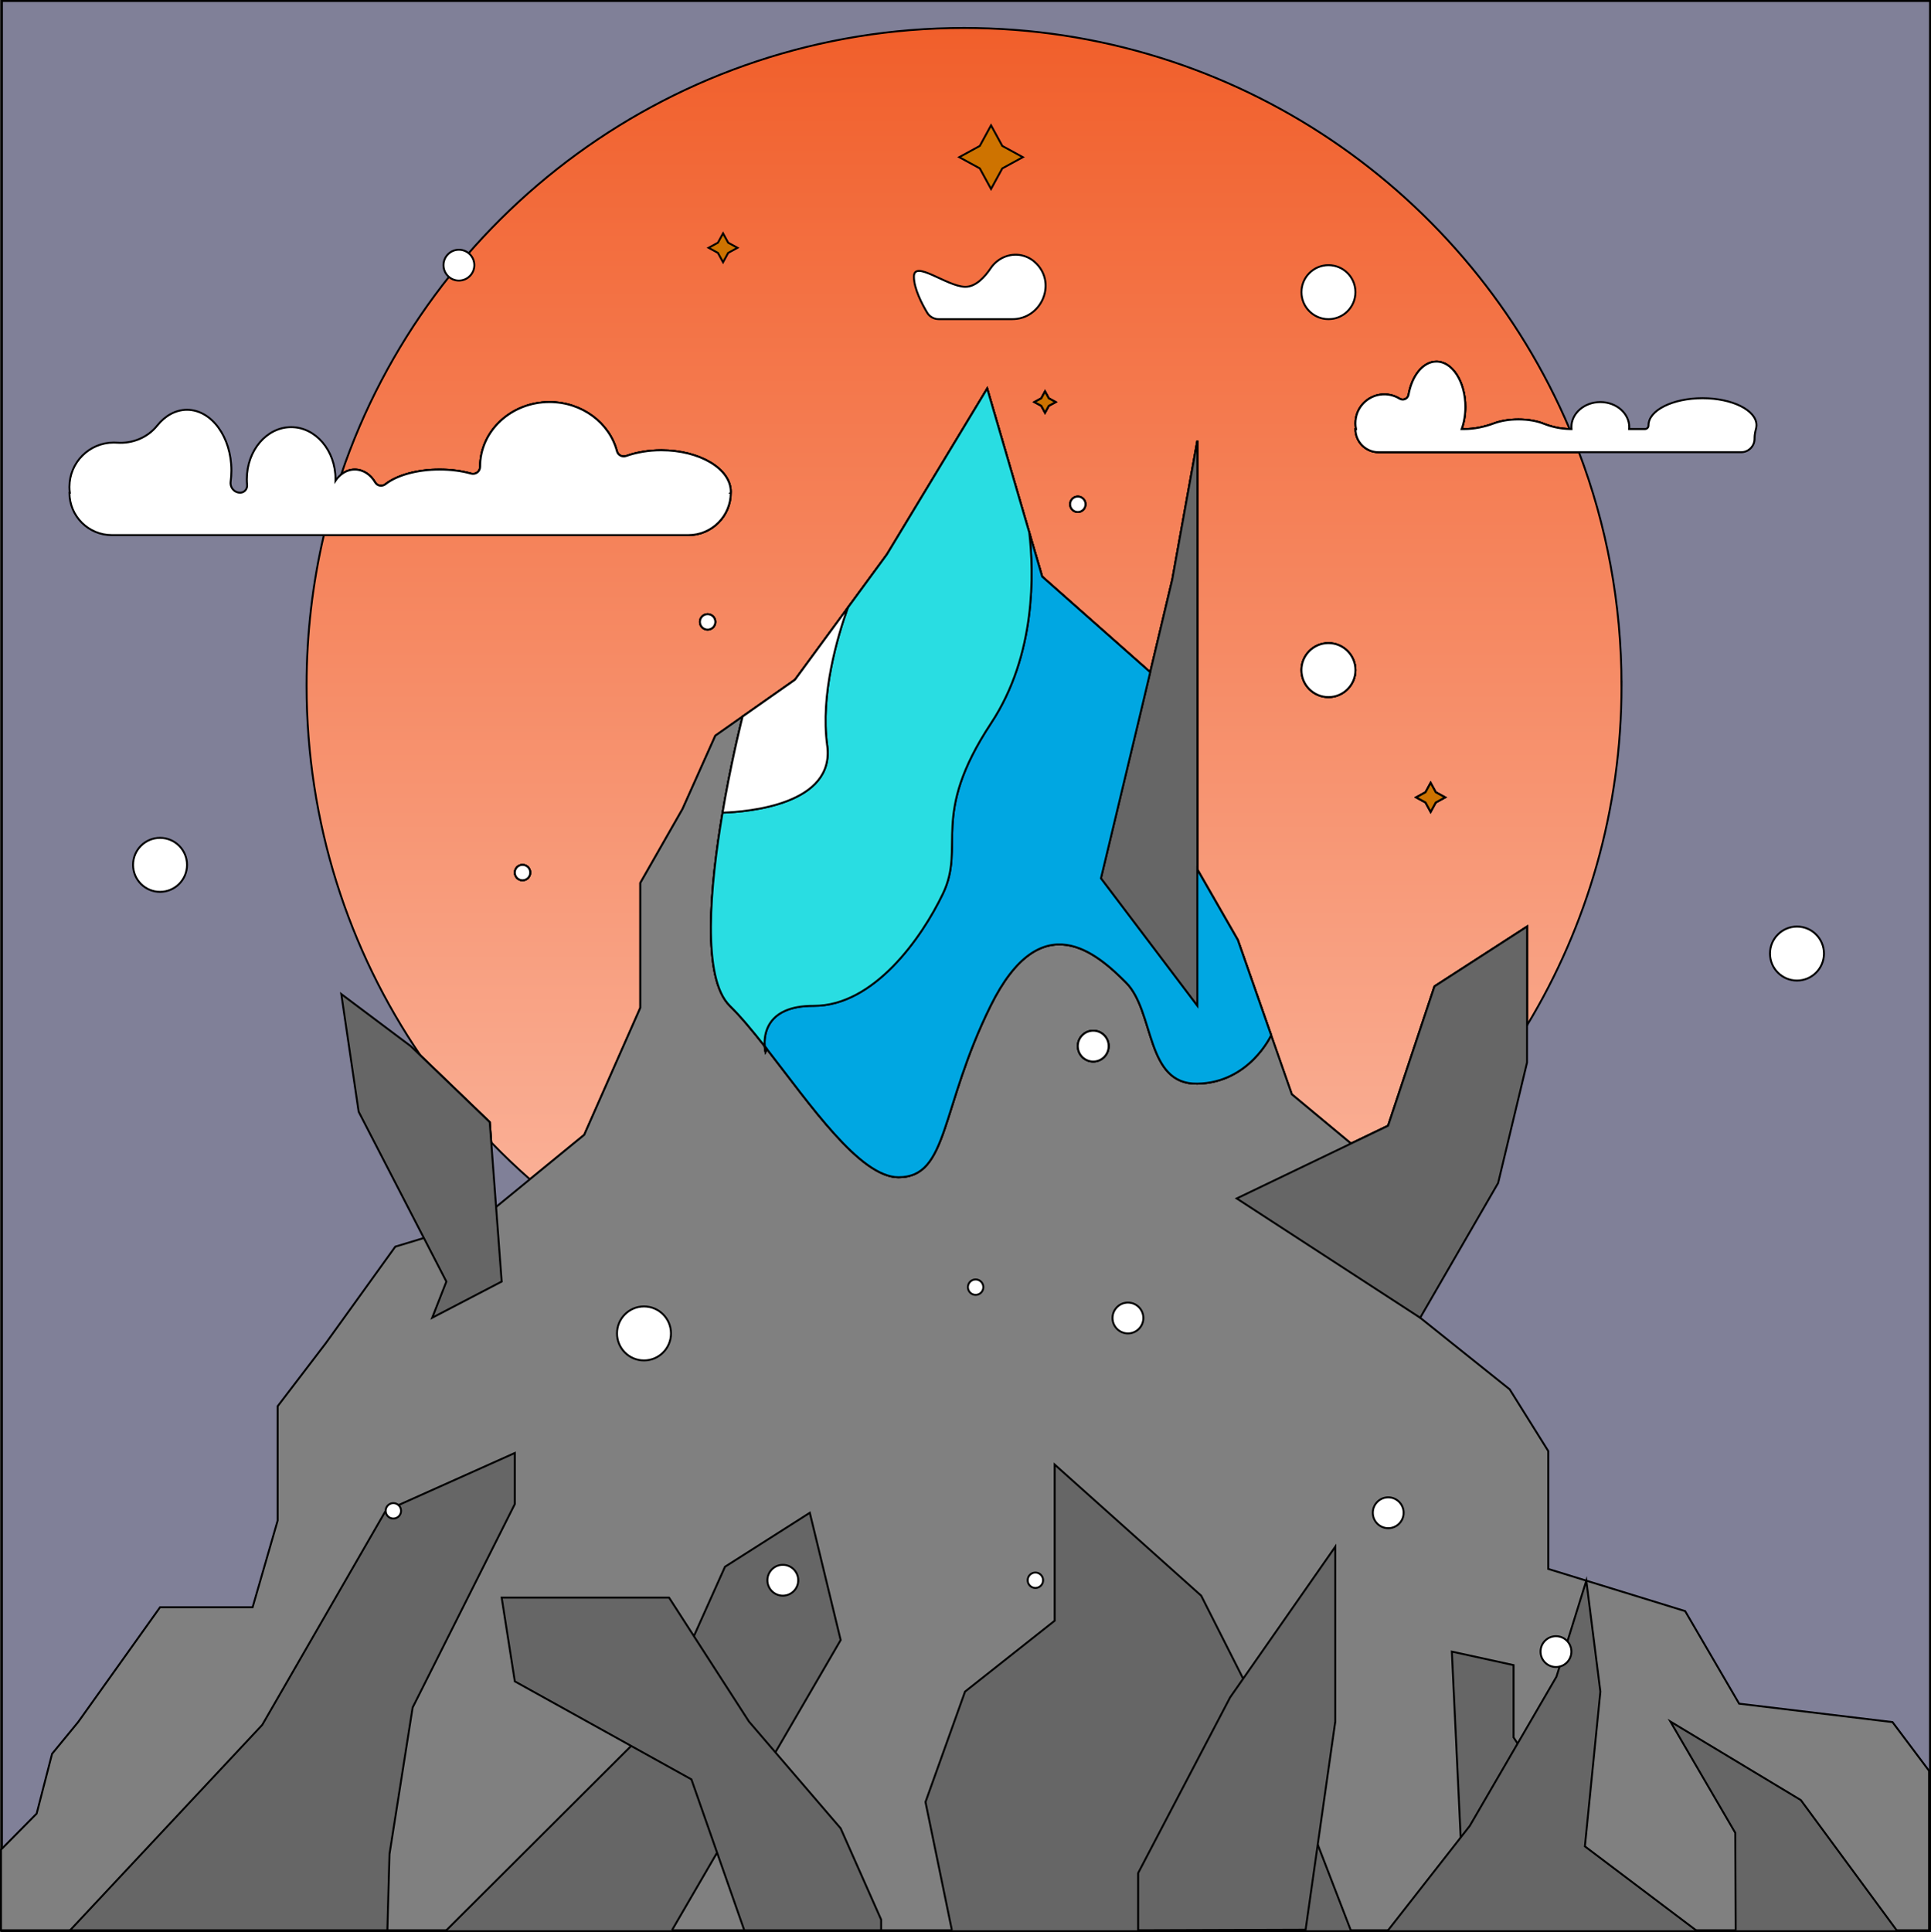 <?xml version="1.0" encoding="UTF-8"?>
<svg id="Calque_1" data-name="Calque 1" xmlns="http://www.w3.org/2000/svg" xmlns:xlink="http://www.w3.org/1999/xlink" viewBox="0 0 1001.5 1002">
  <rect x="0" y="0" width="1001.5" height="1002" fill="#333333" stroke="none"/>
  <defs>
    <style>
      .cls-1 {
        fill: url(#Dégradé_sans_nom_262-2);
      }

      .cls-1, .cls-2, .cls-3, .cls-4, .cls-5, .cls-6, .cls-7, .cls-8, .cls-9, .cls-10, .cls-11, .cls-12, .cls-13, .cls-14, .cls-15, .cls-16, .cls-17, .cls-18, .cls-19, .cls-20 {
        stroke: #000;
        stroke-miterlimit: 10;
      }

      .cls-2 {
        fill: url(#Dégradé_sans_nom_262-9);
      }

      .cls-3 {
        fill: url(#Dégradé_sans_nom_262-7);
      }

      .cls-4 {
        fill: url(#Dégradé_sans_nom_262-6);
      }

      .cls-5 {
        fill: url(#Dégradé_sans_nom_262-8);
      }

      .cls-6 {
        fill: url(#Dégradé_sans_nom_262-5);
      }

      .cls-7 {
        fill: url(#Dégradé_sans_nom_262-4);
      }

      .cls-8 {
        fill: url(#Dégradé_sans_nom_262-3);
      }

      .cls-9 {
        fill: url(#Dégradé_sans_nom_262-12);
      }

      .cls-10 {
        fill: url(#Dégradé_sans_nom_262-10);
      }

      .cls-11 {
        fill: url(#Dégradé_sans_nom_262-11);
      }

      .cls-12 {
        fill: url(#Dégradé_sans_nom_262-13);
      }

      .cls-13 {
        fill: url(#Dégradé_sans_nom_262);
      }

      .cls-14 {
        fill: #fff;
      }

      .cls-15 {
        fill: #ce7300;
      }

      .cls-16 {
        fill: #00a7e2;
      }

      .cls-17 {
        fill: #666;
      }

      .cls-18 {
        fill: #29dde2;
      }

      .cls-19 {
        fill: #808098;
      }

      .cls-20 {
        fill: gray;
      }
    </style>
    <linearGradient id="Dégradé_sans_nom_262" data-name="Dégradé sans nom 262" x1="500" y1="611.56" x2="500" y2="14.5" gradientUnits="userSpaceOnUse">
      <stop offset="0" stop-color="#faaf95"/>
      <stop offset="1" stop-color="#f15f2b"/>
    </linearGradient>
    <linearGradient id="Dégradé_sans_nom_262-2" data-name="Dégradé sans nom 262" x1="236.44" y1="592.44" x2="236.44" y2="547.39" xlink:href="#Dégradé_sans_nom_262"/>
    <linearGradient id="Dégradé_sans_nom_262-3" data-name="Dégradé sans nom 262" x1="271" y1="456.5" x2="271" y2="448.5" xlink:href="#Dégradé_sans_nom_262"/>
    <linearGradient id="Dégradé_sans_nom_262-4" data-name="Dégradé sans nom 262" x1="367" y1="326.5" x2="367" y2="318.5" xlink:href="#Dégradé_sans_nom_262"/>
    <linearGradient id="Dégradé_sans_nom_262-5" data-name="Dégradé sans nom 262" x1="273.48" y1="277.5" x2="273.48" y2="208.5" xlink:href="#Dégradé_sans_nom_262"/>
    <linearGradient id="Dégradé_sans_nom_262-6" data-name="Dégradé sans nom 262" x1="542" y1="214" x2="542" y2="203" xlink:href="#Dégradé_sans_nom_262"/>
    <linearGradient id="Dégradé_sans_nom_262-7" data-name="Dégradé sans nom 262" x1="559" y1="265.5" x2="559" y2="257.5" xlink:href="#Dégradé_sans_nom_262"/>
    <linearGradient id="Dégradé_sans_nom_262-8" data-name="Dégradé sans nom 262" x1="689" y1="361.5" x2="689" y2="333.5" xlink:href="#Dégradé_sans_nom_262"/>
    <linearGradient id="Dégradé_sans_nom_262-9" data-name="Dégradé sans nom 262" x1="742" y1="421" x2="742" y2="406" xlink:href="#Dégradé_sans_nom_262"/>
    <linearGradient id="Dégradé_sans_nom_262-10" data-name="Dégradé sans nom 262" x1="567" y1="550.5" x2="567" y2="534.5" xlink:href="#Dégradé_sans_nom_262"/>
    <linearGradient id="Dégradé_sans_nom_262-11" data-name="Dégradé sans nom 262" x1="513.99" y1="610.5" x2="513.99" y2="201.5" xlink:href="#Dégradé_sans_nom_262"/>
    <linearGradient id="Dégradé_sans_nom_262-12" data-name="Dégradé sans nom 262" x1="716.7" y1="645.86" x2="716.7" y2="480.5" xlink:href="#Dégradé_sans_nom_262"/>
    <linearGradient id="Dégradé_sans_nom_262-13" data-name="Dégradé sans nom 262" x1="760.95" y1="234.5" x2="760.95" y2="187.5" xlink:href="#Dégradé_sans_nom_262"/>
  </defs>
  <rect class="cls-19" x="1" y=".5" width="1000" height="1001"/>
  <path class="cls-13" d="m841,355.5c0-42.61-7.82-83.4-22.09-121h-103.91c-3.32,0-6.32-1.34-8.49-3.51s-3.51-5.17-3.51-8.49h.3c-.38-1.86-.41-3.85-.02-5.9,1.17-6.16,6.23-11.01,12.44-11.93,3.73-.55,7.25.28,10.12,2.05,1.88,1.16,4.33.14,4.71-2.04,1.76-9.91,7.56-17.18,14.45-17.18,8.28,0,15,10.52,15,23.5,0,4.18-.7,8.1-1.92,11.5h1.28c5.31,0,10.52-1.11,15.49-2.96,3.41-1.27,7.82-2.04,12.65-2.04,5.09,0,9.72.85,13.19,2.25,2.29.91,4.65,1.6,7.05,2.06,2.09.4,4.21.62,6.34.68C762.25,100.25,641.14,14.5,500,14.5c-150.05,0-277.47,96.92-323.06,231.57,2.03-1.63,4.46-2.57,7.06-2.57,4.35,0,8.2,2.63,10.56,6.67,1.1,1.88,3.62,2.29,5.34.94,5.81-4.57,16.22-7.61,28.1-7.61,5.94,0,11.52.76,16.33,2.1,2.35.65,4.67-1.11,4.67-3.55v-.05c0-18.5,16.12-33.5,36-33.5,16.93,0,31.12,10.87,34.96,25.52.55,2.07,2.79,3.15,4.81,2.44,5.35-1.88,11.58-2.96,18.23-2.96,19.88,0,36,9.63,36,21.5,0,.17-.01.33-.02.5h.02c0,12.15-9.85,22-22,22h-189.03c-5.87,25.05-8.97,51.16-8.97,78,0,71.16,21.8,137.23,59.09,191.89l35.9,34.54.79,10.51c6.41,6.65,13.09,13.03,20.03,19.12l28.19-23.06,29.1-65.9v-64.74l21.9-38.36,17-38,14.14-9.93,27.17-19.07,12.85-17.51.04-.05.04-.06,14.39-19.6s.01-.02.01-.02t.01-.02l20.35-27.74,52-86,19.01,65.04h0s2.81,9.6,2.81,9.6v.02l6.68,22.84,56.05,49.6,11.45-48.1,13-72v222.42l21,36.58,17.27,49.34,10.73,30.66,30.7,25.52,19.23-9.24,24.07-72.28,48-31v51.2c31.1-51.42,49-111.72,49-176.2Zm-570,101c-2.21,0-4-1.79-4-4s1.79-4,4-4,4,1.79,4,4-1.79,4-4,4Zm96-130c-2.21,0-4-1.79-4-4s1.79-4,4-4,4,1.79,4,4-1.79,4-4,4Zm176.94-116.06l-1.94,3.56-1.94-3.56-3.56-1.94,3.56-1.94,1.94-3.56,1.94,3.56,3.56,1.94-3.56,1.94Zm15.06,55.06c-2.21,0-4-1.79-4-4s1.79-4,4-4,4,1.79,4,4-1.79,4-4,4Zm130,96c-7.73,0-14-6.27-14-14s6.27-14,14-14,14,6.27,14,14-6.27,14-14,14Zm55.65,54.65l-2.65,4.85-2.65-4.85-4.85-2.65,4.85-2.65,2.65-4.85,2.65,4.85,4.85,2.65-4.85,2.65Z"/>
  <path class="cls-1" d="m254.78,592.44c-13.47-13.92-25.75-28.99-36.69-45.05l35.9,34.54.79,10.51Z"/>
  <circle class="cls-8" cx="271" cy="452.5" r="4"/>
  <circle class="cls-7" cx="367" cy="322.5" r="4"/>
  <path class="cls-6" d="m378.98,255.5h.02c0,12.15-9.85,22-22,22h-189.03c2.49-10.68,5.49-21.16,8.97-31.43,2.03-1.63,4.46-2.57,7.06-2.57,4.35,0,8.2,2.63,10.56,6.67,1.1,1.88,3.62,2.29,5.34.94,5.81-4.57,16.22-7.61,28.1-7.61,5.94,0,11.52.76,16.33,2.1,2.35.65,4.67-1.11,4.67-3.55v-.05c0-18.5,16.12-33.5,36-33.5,16.93,0,31.12,10.87,34.96,25.52.55,2.07,2.79,3.15,4.81,2.44,5.35-1.88,11.58-2.96,18.23-2.96,19.88,0,36,9.63,36,21.5,0,.17-.01.33-.02.5Z"/>
  <polygon class="cls-4" points="547.5 208.5 543.94 210.44 542 214 540.06 210.44 536.5 208.5 540.06 206.56 542 203 543.94 206.56 547.5 208.5"/>
  <circle class="cls-3" cx="559" cy="261.5" r="4"/>
  <circle class="cls-5" cx="689" cy="347.5" r="14"/>
  <polygon class="cls-2" points="749.5 413.5 744.65 416.15 742 421 739.35 416.15 734.5 413.5 739.35 410.85 742 406 744.65 410.85 749.5 413.5"/>
  <circle class="cls-10" cx="567" cy="542.5" r="8"/>
  <path class="cls-11" d="m659.27,536.84s-11.27,24.66-38.27,25.13c-27,.47-22-37.47-37-52.47s-44-41-70.26,12.11-21.74,88.89-47.74,88.89c-19.96,0-45.82-37.73-68.27-66.52l-.73,1.52s-.29-1.16-.42-2.98c-6.38-8.12-12.46-15.45-18.04-20.91-14.72-14.4-10.21-62.33-3.79-100.18.48-2.81.96-5.55,1.45-8.23h0c4.34-23.68,8.94-41.63,8.94-41.63l27.17-19.07,12.85-17.51.04-.05.04-.06,14.39-19.6s.01-.02.01-.02t.01-.02l20.35-27.74,52-86,19.01,65.04h0s2.81,9.6,2.81,9.6v.02l6.68,22.84,56.05,49.6,11.45-48.1,13-72v222.42l21,36.58,17.27,49.34Z"/>
  <path class="cls-9" d="m792,480.5v51.2c-18.34,30.35-41.29,57.6-67.87,80.79-14.11,12.32-29.24,23.49-45.25,33.37l-37.47-24.36,59.29-28.48,19.23-9.24,24.07-72.28,48-31Z"/>
  <path class="cls-12" d="m818.91,234.5h-103.91c-3.32,0-6.32-1.34-8.49-3.51s-3.51-5.17-3.51-8.49h.3c-.38-1.86-.41-3.85-.02-5.9,1.17-6.16,6.23-11.01,12.44-11.93,3.73-.55,7.25.28,10.12,2.05,1.88,1.16,4.33.14,4.71-2.04,1.76-9.91,7.56-17.18,14.45-17.18,8.28,0,15,10.52,15,23.5,0,4.18-.7,8.1-1.92,11.5h1.28c5.31,0,10.52-1.11,15.49-2.96,3.41-1.27,7.82-2.04,12.65-2.04,5.09,0,9.72.85,13.19,2.25,2.29.91,4.65,1.6,7.05,2.06,2.09.4,4.21.62,6.34.68,1.68,3.96,3.29,7.97,4.83,12.01Z"/>
  <path class="cls-20" d="m981.54,893.06l-79.54-9.56-28-48-51.26-15.79-19.74-6.08v-61.13l-20-32-46.42-37.13-13.58-10.87,11.98-51-10.85-9.01-23.43-19.47-30.7-25.52-10.73-30.66s-11.27,24.66-38.27,25.13c-27,.47-22-37.47-37-52.47s-44-41-70.26,12.11-21.74,88.89-47.74,88.89c-19.96,0-45.82-37.73-68.27-66.52l-.73,1.52s-.29-1.16-.42-2.98c-6.38-8.12-12.46-15.45-18.04-20.91-14.72-14.4-10.21-62.33-3.79-100.18.48-2.81.96-5.55,1.45-8.23h0c4.34-23.68,8.94-41.63,8.94-41.63l-14.14,9.93-17,38-21.9,38.36v64.74l-29.1,65.9-28.19,23.06-17.53,14.35-9.28,7.59-28.16,8.51h-.01l-14.83,4.49-36,50-25,32.74v59.26l-13,45h-48l-42.5,59.56-13.5,16.44-8,31-18.5,18.7v41.8h1000v-82.68l-18.96-25.26Zm-414.54-358.56c4.42,0,8,3.58,8,8s-3.58,8-8,8-8-3.58-8-8,3.58-8,8-8Z"/>
  <path class="cls-20" d="m659.27,536.84s-11.27,24.66-38.27,25.13c-27,.47-22-37.47-37-52.47s-44-41-70.26,12.11-21.74,88.89-47.74,88.89c-19.96,0-45.82-37.73-68.27-66.52l-.73,1.52s-.29-1.16-.42-2.98c-6.38-8.12-12.46-15.45-18.04-20.91-14.72-14.4-10.21-62.33-3.79-100.18.48-2.81.96-5.55,1.45-8.23h0c4.34-23.68,8.94-41.63,8.94-41.63l27.17-19.07,12.85-17.51.04-.05.04-.06,14.39-19.6s.01-.02.01-.02t.01-.02l20.35-27.74,52-86,19.01,65.04h0s2.81,9.6,2.81,9.6v.02l6.68,22.84,56.05,49.6-6.26,26.29-19.29,80.61,50,66.11v-70.69l21,36.58,17.27,49.34Z"/>
  <circle class="cls-20" cx="567" cy="542.5" r="8"/>
  <polygon class="cls-17" points="36.35 1001 136 894.5 200 783.5 267 753.5 267 779.98 214 885.5 202 961.5 200.9 1001 36.35 1001"/>
  <polyline class="cls-17" points="700.58 1001 668 916.5 623 827.5 547 759.5 547 840.47 500.5 877.25 480 934.5 493.69 1001"/>
  <polyline class="cls-17" points="348.5 1001 436 850.5 420 784.5 376 812.5 340.03 892.75 231.5 1001"/>
  <polygon class="cls-17" points="386.01 1001 358.59 922.75 267 871.93 260.18 828.5 347 828.5 388.43 892.75 436 948.15 457 995.5 457 1001 386.01 1001"/>
  <polygon class="cls-17" points="759.86 1001 753 856.5 785 863.5 785 900.97 822 957.5 861.49 1001 759.86 1001"/>
  <polyline class="cls-17" points="900.21 1001 900 950.5 866.33 892.75 934 933.5 983.69 1001"/>
  <polyline class="cls-17" points="719.93 1001 762.28 946.88 807.25 869.51 822.74 819.71 830.03 877.25 822 957.5 879.64 1001"/>
  <polygon class="cls-17" points="590.29 1001 590.29 971.34 637.99 880.25 692.54 802.09 692.54 892.75 677.15 1000.72 590.29 1001"/>
  <polygon class="cls-17" points="792 480.5 792 551 777 613.5 736.58 683.37 678.88 645.86 641.41 621.5 700.7 593.02 719.93 583.78 744 511.5 792 480.5"/>
  <polygon class="cls-17" points="224.15 683.37 231.5 664.6 219.84 642.01 219.83 642.01 186 576.5 177 515.5 213 542.5 218.09 547.39 253.99 581.93 254.78 592.44 257.28 625.91 260.18 664.6 224.15 683.37"/>
  <polygon class="cls-17" points="621 228.5 621 521.61 571 455.5 590.29 374.89 596.55 348.6 608 300.5 621 228.5"/>
  <path class="cls-14" d="m378.98,255.5h.02c0,12.15-9.85,22-22,22H58c-6.08,0-11.58-2.46-15.56-6.44-3.98-3.98-6.44-9.48-6.44-15.56h.2c-.13-.98-.2-1.98-.2-3,0-12.7,10.3-23,23-23,.56,0,1.11.02,1.66.06,7.99.57,15.84-2.59,20.85-8.84,4.09-5.11,9.52-8.22,15.49-8.22,12.7,0,23,14.1,23,31.5,0,1.99-.14,3.93-.39,5.82-.03.24-.05.47-.05.7,0,2.71,2.19,4.98,4.98,4.98,2.16,0,3.8-1.88,3.6-4.03-.09-.97-.14-1.97-.14-2.97,0-14.91,10.3-27,23-27s23,12.09,23,27c0,.27-.01.54-.02.8.85-1.25,1.84-2.34,2.96-3.23,2.03-1.63,4.46-2.57,7.06-2.57,4.35,0,8.2,2.63,10.56,6.67,1.1,1.88,3.62,2.29,5.34.94,5.81-4.57,16.22-7.61,28.1-7.61,5.94,0,11.52.76,16.33,2.1,2.35.65,4.67-1.11,4.67-3.55v-.05c0-18.5,16.12-33.5,36-33.5,16.93,0,31.12,10.87,34.96,25.52.55,2.07,2.79,3.15,4.81,2.44,5.35-1.88,11.58-2.96,18.23-2.96,19.88,0,36,9.63,36,21.5,0,.17-.01.33-.02.5Z"/>
  <path class="cls-14" d="m911,220.5c0,.64-.09,1.27-.26,1.89-.42,1.57-.74,3.16-.74,4.78v.37c0,3.84-3.12,6.96-6.96,6.96h-188.04c-3.32,0-6.32-1.34-8.49-3.51s-3.51-5.17-3.51-8.49h.3c-.38-1.86-.41-3.85-.02-5.9,1.17-6.16,6.23-11.01,12.44-11.93,3.73-.55,7.25.28,10.12,2.05,1.88,1.16,4.33.14,4.71-2.04,1.76-9.91,7.56-17.18,14.45-17.18,8.28,0,15,10.52,15,23.5,0,4.18-.7,8.1-1.92,11.5h1.28c5.31,0,10.52-1.11,15.49-2.96,3.41-1.27,7.82-2.04,12.65-2.04,5.09,0,9.72.85,13.19,2.25,2.29.91,4.65,1.6,7.05,2.06,2.09.4,4.21.62,6.34.68.33.01.65.01.98.01-.03-.33-.06-.66-.06-1,0-7.18,6.72-13,15-13s15,5.82,15,13c0,.34-.03.67-.06,1h8.18c1.04,0,1.88-.84,1.88-1.89v-.11c0-7.73,12.54-14,28-14s28,6.27,28,14Z"/>
  <path class="cls-14" d="m486.82,165.5h38.18c14.87,0,22.99-17.92,12.69-28.65-1.76-1.84-3.92-3.28-6.56-4.11-6.5-2.04-13.56.73-17.35,6.39-2.94,4.39-7.68,9.73-13.29,9.6-9.5-.23-26.5-14.23-26.5-5.23,0,6.15,4.21,14.17,6.87,18.63,1.25,2.09,3.52,3.37,5.96,3.37Z"/>
  <polygon class="cls-15" points="375 121 377.65 125.85 382.5 128.5 377.65 131.15 375 136 372.35 131.15 367.5 128.5 372.35 125.85 375 121"/>
  <polygon class="cls-15" points="749.5 413.5 744.65 416.15 742 421 739.35 416.15 734.5 413.5 739.35 410.85 742 406 744.65 410.85 749.5 413.5"/>
  <polygon class="cls-15" points="514 65 519.83 75.67 530.5 81.5 519.83 87.33 514 98 508.17 87.33 497.5 81.5 508.17 75.67 514 65"/>
  <polygon class="cls-15" points="547.5 208.5 543.94 210.44 542 214 540.06 210.44 536.5 208.5 540.06 206.56 542 203 543.94 206.56 547.5 208.5"/>
  <circle class="cls-14" cx="932" cy="494.5" r="14"/>
  <circle class="cls-14" cx="689" cy="347.5" r="14"/>
  <circle class="cls-14" cx="334" cy="691.5" r="14"/>
  <circle class="cls-14" cx="689" cy="151.5" r="14"/>
  <circle class="cls-14" cx="83" cy="448.5" r="14"/>
  <circle class="cls-14" cx="585" cy="683.5" r="8"/>
  <circle class="cls-14" cx="720" cy="784.5" r="8"/>
  <circle class="cls-14" cx="807" cy="856.5" r="8"/>
  <circle class="cls-14" cx="406" cy="819.5" r="8"/>
  <circle class="cls-14" cx="506" cy="667.5" r="4"/>
  <circle class="cls-14" cx="367" cy="322.5" r="4"/>
  <circle class="cls-14" cx="559" cy="261.5" r="4"/>
  <circle class="cls-14" cx="445" cy="480.5" r="4"/>
  <circle class="cls-14" cx="537" cy="819.5" r="4"/>
  <circle class="cls-14" cx="204" cy="783.5" r="4"/>
  <circle class="cls-14" cx="271" cy="452.5" r="4"/>
  <circle class="cls-14" cx="567" cy="542.5" r="8"/>
  <circle class="cls-14" cx="457" cy="355.5" r="8"/>
  <circle class="cls-14" cx="238" cy="137.5" r="8"/>
  <path class="cls-16" d="m659.27,536.84s-11.27,24.66-38.27,25.13c-27,.47-22-37.47-37-52.47s-44-41-70.26,12.11-21.74,88.89-47.74,88.89c-19.96,0-45.82-37.73-68.27-66.52-.39-.49-.77-.97-1.15-1.46-.31-4.73.52-13.88,10.66-18.34,3.62-1.6,8.44-2.59,14.82-2.57,31.06.11,55.91-35.13,66.94-58.11,12-25-7-40,24.99-88.45,23.52-35.61,22.19-78.61,19.83-98.89l6.68,22.84,56.05,49.6-6.26,26.29-19.29,80.61,50,66.11v-70.69l21,36.58,17.27,49.34Z"/>
  <path class="cls-14" d="m397.73,543.98l-.73,1.52s-.29-1.16-.42-2.98c.38.49.76.97,1.15,1.46Z"/>
  <path class="cls-18" d="m513.99,375.05c-31.99,48.45-12.99,63.45-24.99,88.45-11.03,22.98-35.88,58.22-66.94,58.11-6.38-.02-11.2.97-14.82,2.57-10.14,4.46-10.97,13.61-10.66,18.34-6.38-8.12-12.46-15.45-18.04-20.91-14.72-14.4-10.21-62.33-3.79-100.18,13.5-.45,58.51-4.29,54.25-34.93-3.64-26.17,5.42-56.58,10.63-71.22,0-.01.01-.02.01-.02t.01-.02l20.35-27.74,52-86,19.01,65.04h0s2.81,9.6,2.81,9.6v.02c2.36,20.28,3.69,63.28-19.83,98.89Z"/>
  <path class="cls-14" d="m429,386.5c4.26,30.64-40.75,34.48-54.25,34.93.48-2.81.96-5.55,1.45-8.23h0c4.34-23.68,8.94-41.63,8.94-41.63l27.17-19.07,12.85-17.51.04-.05.04-.06,14.39-19.6c-5.21,14.64-14.27,45.05-10.63,71.22Z"/>
</svg>